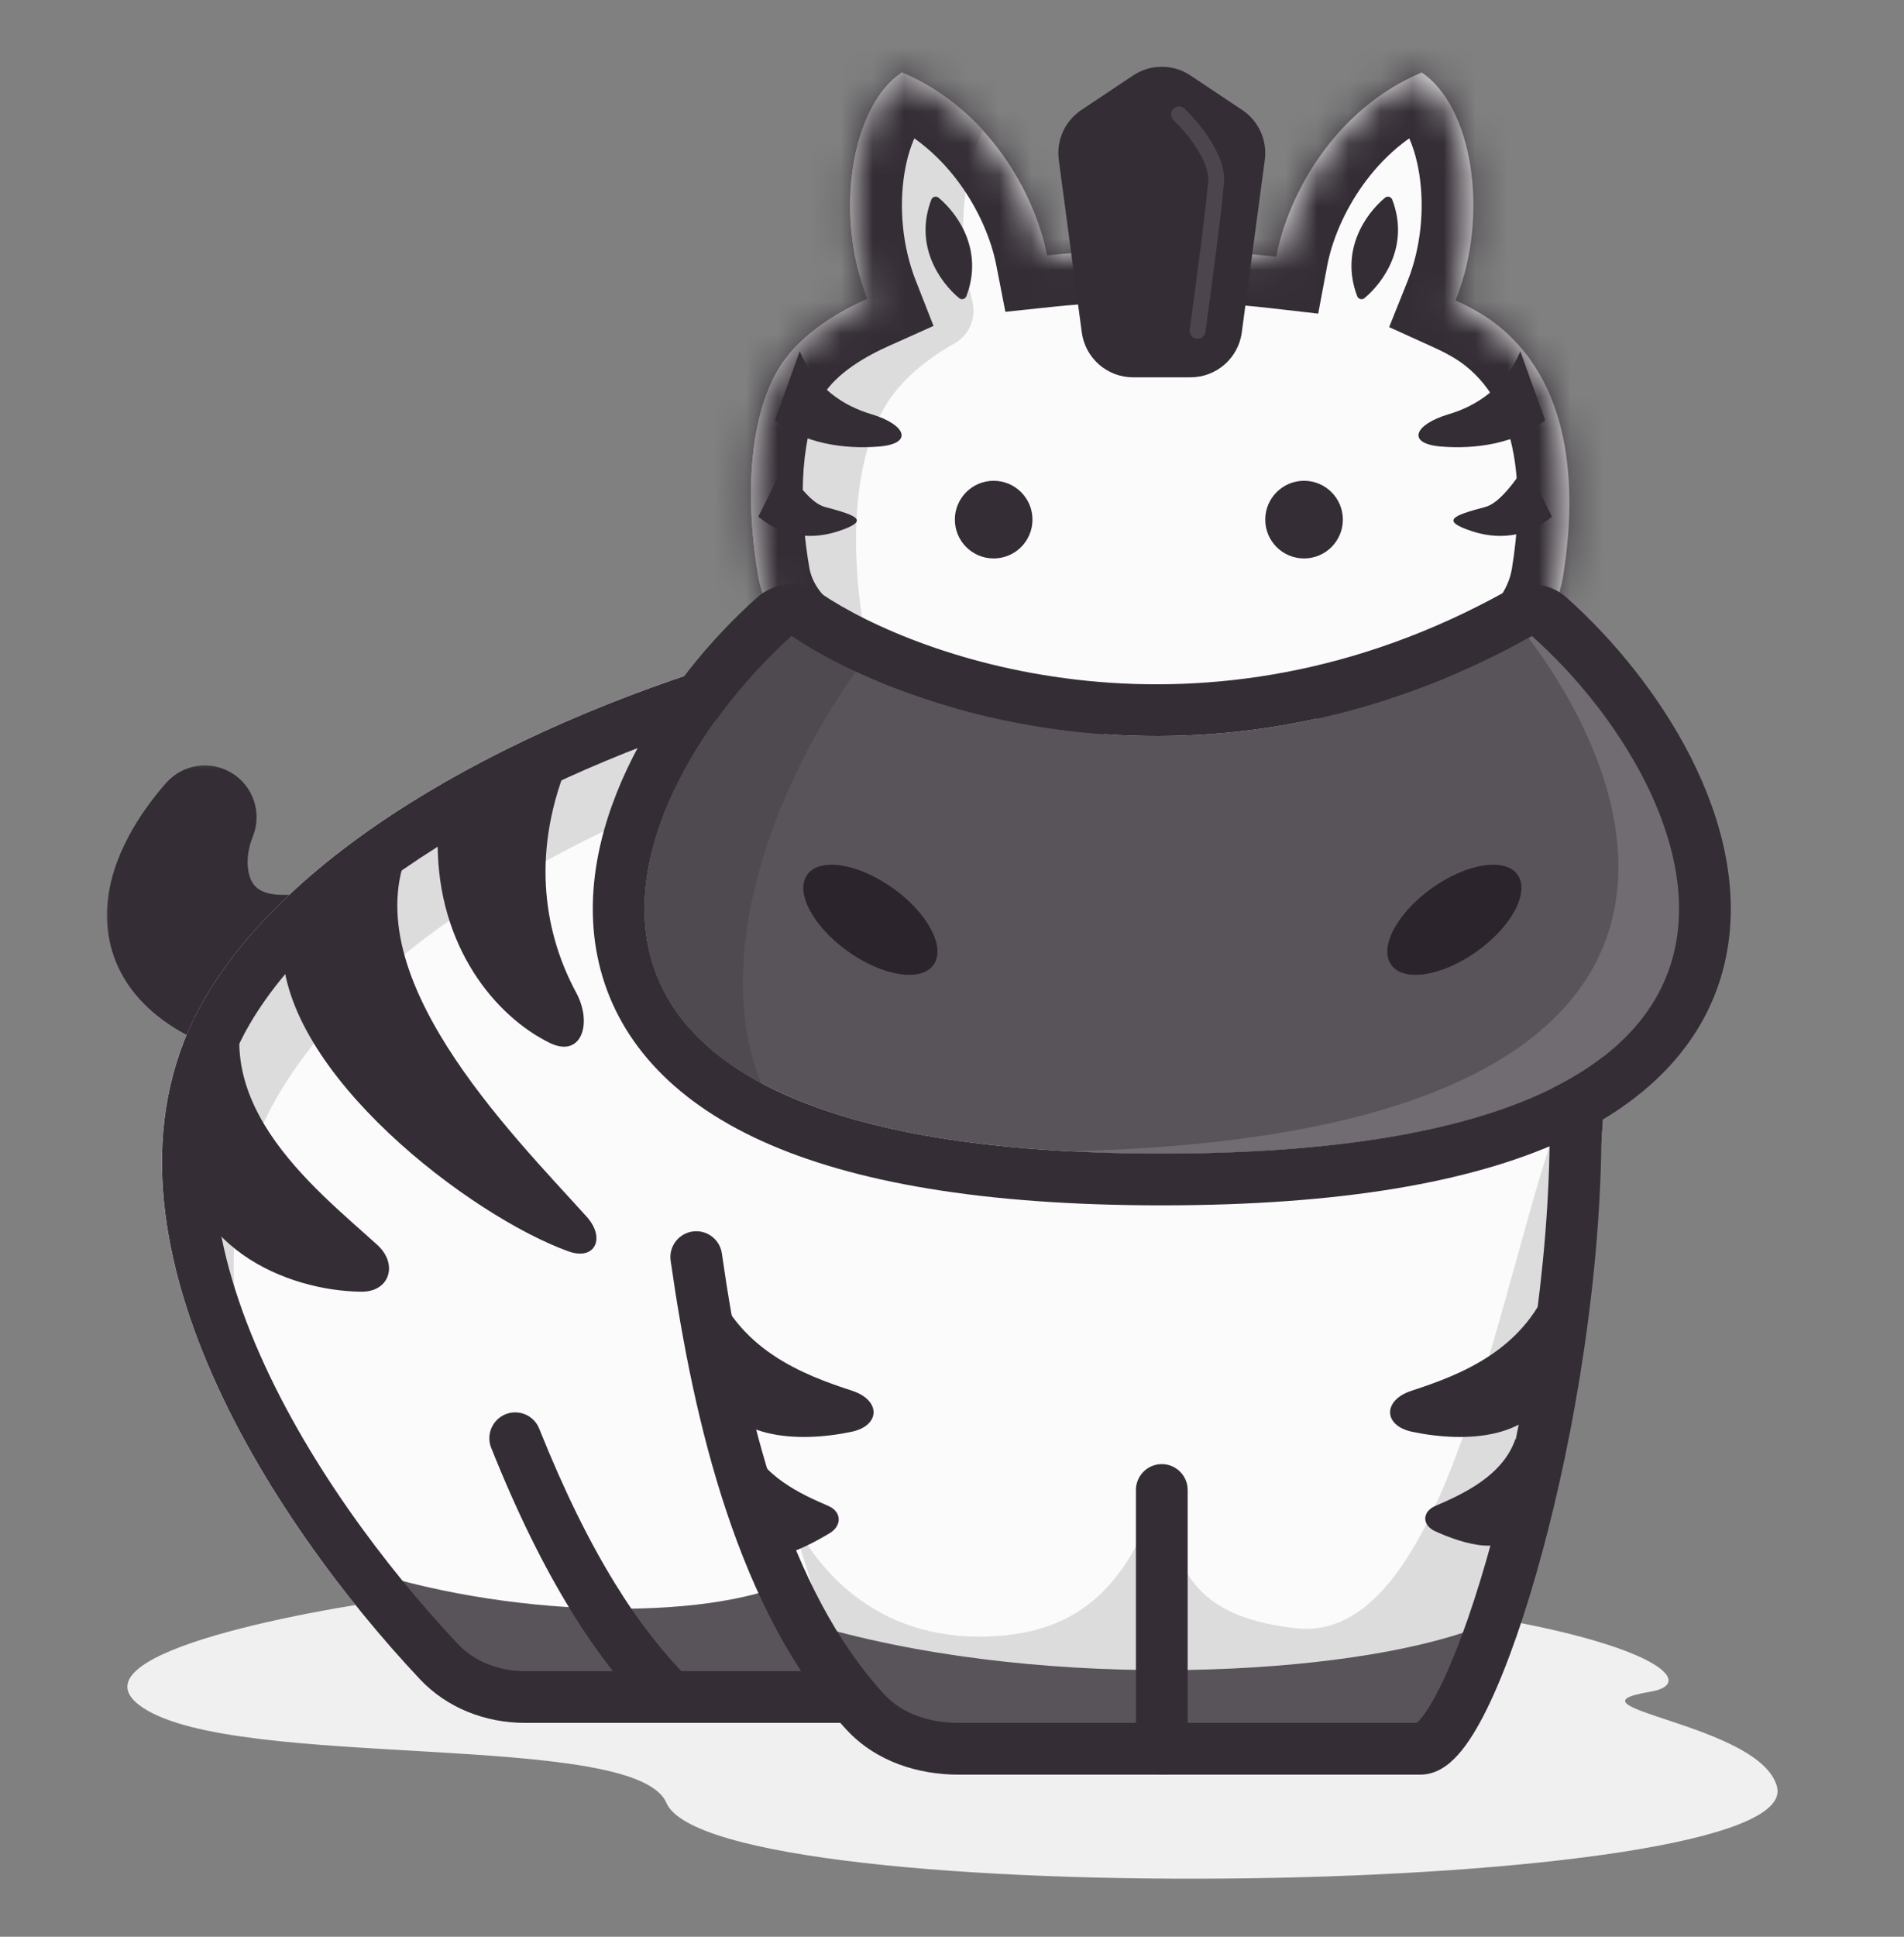 <svg width="60" height="61" viewBox="0 0 60 61" fill="none" xmlns="http://www.w3.org/2000/svg">
<rect x="0" y="0" width="60" height="61" fill="#808080" stroke="none"/>
<path d="M4.5 53.784C2.1 52.184 9.167 50.784 13 50.284C47 48.284 55 52.784 52 53.284C49 53.784 55.5 54.284 56 56.284C56.875 59.784 22.5 60.284 21 56.784C20.015 54.486 7.5 55.784 4.5 53.784Z" fill="#F0F0F0"/>
<path d="M6.455 31.444C2.317 38.539 8.588 47.957 13.236 52.892C14.091 53.799 15.299 54.264 16.545 54.264H42.329C44.297 54.264 46.087 53.09 46.778 51.248C52.161 36.911 52.327 23.843 43.946 20.034C34.981 15.959 12.161 21.664 6.455 31.444Z" fill="#FBFBFB"/>
<mask id="path-4-outside-1" maskUnits="userSpaceOnUse" x="3" y="23.739" width="10" height="10" fill="black">
<rect fill="white" x="3" y="23.739" width="10" height="10"/>
<path d="M6.455 25.739C5.695 27.641 6.455 29.814 8.9 29.814L7.27 31.444C3.467 29.923 5.346 27.007 6.455 25.739Z"/>
</mask>
<path d="M6.455 25.739C5.695 27.641 6.455 29.814 8.9 29.814L7.27 31.444C3.467 29.923 5.346 27.007 6.455 25.739Z" fill="#FBFBFB"/>
<path d="M8.9 29.814L10.053 30.967L12.836 28.184H8.9V29.814ZM6.455 25.739L7.969 26.344C8.264 25.607 7.984 24.764 7.307 24.349C6.63 23.934 5.752 24.068 5.229 24.666L6.455 25.739ZM7.27 31.444L6.665 32.958L7.663 33.357L8.423 32.597L7.27 31.444ZM8.9 28.184C8.534 28.184 8.318 28.104 8.197 28.034C8.078 27.966 7.991 27.873 7.926 27.746C7.784 27.468 7.725 26.953 7.969 26.344L4.942 25.134C4.425 26.426 4.367 27.949 5.026 29.234C5.732 30.611 7.128 31.444 8.9 31.444V28.184ZM5.229 24.666C4.633 25.346 3.599 26.707 3.403 28.297C3.297 29.159 3.435 30.114 4.03 30.999C4.609 31.859 5.516 32.498 6.665 32.958L7.876 29.931C7.124 29.63 6.839 29.334 6.735 29.179C6.648 29.05 6.612 28.912 6.638 28.696C6.708 28.131 7.169 27.399 7.682 26.812L5.229 24.666ZM7.748 28.662L6.118 30.291L8.423 32.597L10.053 30.967L7.748 28.662Z" fill="#342D35" mask="url(#path-4-outside-1)"/>
<path d="M10.418 49.54C6.536 44.368 3.125 37.154 6.455 31.444C12.161 21.664 34.981 15.959 43.946 20.034C45.343 20.669 46.503 21.562 47.441 22.674C38.12 18.528 14.641 24.422 8.759 34.505C6.05 39.149 7.656 44.756 10.418 49.54Z" fill="#DCDCDC"/>
<path d="M26 53.284L14.5 52.784L11 49.284C15.917 50.998 22.268 51.07 25 49.784L26 53.284Z" fill="#59535A"/>
<path fill-rule="evenodd" clip-rule="evenodd" d="M8.052 42.343C9.584 45.965 12.18 49.393 14.423 51.774C14.935 52.319 15.697 52.635 16.545 52.635H42.329C43.655 52.635 44.812 51.846 45.252 50.675C47.9 43.623 49.211 37.013 48.896 31.791C48.582 26.572 46.693 23.073 43.272 21.518C41.356 20.647 38.535 20.241 35.162 20.351C31.821 20.461 28.082 21.073 24.423 22.111C20.764 23.15 17.233 24.601 14.297 26.36C11.342 28.131 9.099 30.147 7.863 32.265C6.167 35.174 6.512 38.701 8.052 42.343ZM13.236 52.892C8.588 47.957 2.317 38.539 6.455 31.444C12.161 21.664 34.981 15.959 43.946 20.034C52.327 23.843 52.161 36.911 46.778 51.248C46.087 53.09 44.297 54.264 42.329 54.264H16.545C15.299 54.264 14.091 53.799 13.236 52.892Z" fill="#342D35"/>
<path d="M27.167 53.568C23.832 49.364 23.384 44.792 23.626 42.854L49.651 34.704C50.147 37.681 47.844 47.295 46.474 52.201C45.977 53.985 44.406 55.08 42.554 55.08H30.541C29.245 55.08 27.973 54.584 27.167 53.568Z" fill="#FBFBFB"/>
<path d="M48.871 35.965C47.021 41.634 45.342 51.784 40.842 51.284C37.242 50.884 37.025 49.057 36.606 46.784C35.606 49.784 34.144 51.548 30.851 51.548C27.299 51.548 25.45 49.073 24.811 47.443L24.606 46.784C24.649 46.978 24.717 47.201 24.811 47.443L27.106 54.784H44.606L46.106 53.284C47.606 50.284 49.988 32.543 48.871 35.965Z" fill="#DCDCDC"/>
<path d="M45 54.784H29L26 51.284C33.2 53.284 42.5 52.784 46.5 51.284L45 54.784Z" fill="#59535A"/>
<path fill-rule="evenodd" clip-rule="evenodd" d="M49.651 34.704C50.101 34.704 50.466 35.069 50.466 35.519C50.466 40.088 49.638 45.051 48.604 48.874C48.088 50.784 47.513 52.439 46.95 53.632C46.671 54.224 46.378 54.737 46.076 55.115C45.925 55.304 45.752 55.485 45.554 55.625C45.357 55.763 45.087 55.895 44.761 55.895H30.213C28.958 55.895 27.618 55.499 26.675 54.479C23.26 50.783 21.862 44.805 21.134 39.709C21.07 39.264 21.38 38.851 21.826 38.787C22.271 38.724 22.684 39.033 22.748 39.479C23.475 44.573 24.832 50.083 27.872 53.373C28.422 53.967 29.27 54.264 30.213 54.264H44.65C44.684 54.234 44.736 54.182 44.802 54.099C44.991 53.862 45.22 53.477 45.476 52.936C45.983 51.862 46.528 50.308 47.031 48.449C48.035 44.733 48.836 39.916 48.836 35.519C48.836 35.069 49.201 34.704 49.651 34.704Z" fill="#342D35"/>
<path fill-rule="evenodd" clip-rule="evenodd" d="M36.611 46.114C37.061 46.114 37.426 46.479 37.426 46.929V55.08C37.426 55.53 37.061 55.895 36.611 55.895C36.161 55.895 35.796 55.53 35.796 55.08V46.929C35.796 46.479 36.161 46.114 36.611 46.114Z" fill="#342D35"/>
<path fill-rule="evenodd" clip-rule="evenodd" d="M15.933 44.543C16.351 44.376 16.825 44.579 16.992 44.997C18.595 49.004 20.173 51.344 21.702 52.873C22.02 53.191 22.02 53.708 21.702 54.026C21.384 54.344 20.868 54.344 20.549 54.026C18.819 52.295 17.136 49.745 15.479 45.602C15.312 45.184 15.515 44.71 15.933 44.543Z" fill="#342D35"/>
<path d="M28.421 2.284C31.13 3.42 32.615 6.082 32.996 8.043C35.366 7.793 37.907 7.82 40.218 8.085C40.586 6.121 42.072 3.428 44.801 2.284C46.384 3.334 46.96 6.737 45.868 9.463C46.396 9.703 46.848 9.967 47.206 10.254C49.69 12.241 49.651 15.772 49.251 18.183C49.051 19.388 48.259 20.389 47.219 21.029L40.493 25.168C39.088 26.033 37.341 26.131 35.848 25.428L26.129 20.854C25.009 20.327 24.116 19.393 23.901 18.174C23.572 16.313 23.472 13.711 24.386 11.884C24.903 10.849 25.952 10.032 27.334 9.413C26.269 6.696 26.848 3.328 28.421 2.284Z" fill="#FBFBFB"/>
<path d="M30.974 4.106C30.294 3.361 29.445 2.714 28.421 2.284C26.848 3.328 26.269 6.696 27.334 9.413C25.952 10.032 24.903 10.849 24.386 11.884C23.472 13.711 23.572 16.313 23.901 18.174C24.116 19.393 25.009 20.327 26.129 20.854L28.427 21.936C27.817 21.383 27.377 20.673 27.23 19.84C26.875 17.832 26.767 15.025 27.753 13.052C28.2 12.159 29.013 11.417 30.083 10.814C30.548 10.552 30.776 9.996 30.64 9.48C30.14 7.574 30.309 5.519 30.974 4.106Z" fill="#DCDCDC"/>
<mask id="path-17-inside-2" fill="white">
<path fill-rule="evenodd" clip-rule="evenodd" d="M28.421 2.284C31.13 3.42 32.615 6.082 32.996 8.043C35.366 7.793 37.907 7.82 40.218 8.085C40.586 6.121 42.072 3.428 44.801 2.284C46.384 3.334 46.96 6.737 45.868 9.463C46.396 9.703 46.848 9.967 47.206 10.254C49.69 12.241 49.651 15.772 49.251 18.183C49.051 19.388 48.259 20.389 47.219 21.029L40.493 25.168C39.088 26.033 37.341 26.131 35.848 25.428L26.129 20.854C25.009 20.327 24.116 19.393 23.901 18.174C23.572 16.313 23.472 13.711 24.386 11.884C24.903 10.849 25.952 10.032 27.334 9.413C26.269 6.696 26.848 3.328 28.421 2.284Z"/>
</mask>
<path d="M32.996 8.043L31.396 8.355L31.682 9.821L33.168 9.664L32.996 8.043ZM28.421 2.284L29.052 0.781L28.247 0.444L27.52 0.926L28.421 2.284ZM40.218 8.085L40.032 9.705L41.54 9.878L41.82 8.386L40.218 8.085ZM44.801 2.284L45.702 0.926L44.975 0.444L44.17 0.781L44.801 2.284ZM45.868 9.463L44.355 8.857L43.776 10.303L45.194 10.947L45.868 9.463ZM47.206 10.254L46.188 11.527L47.206 10.254ZM49.251 18.183L50.859 18.45L50.859 18.45L49.251 18.183ZM47.219 21.029L48.073 22.417H48.073L47.219 21.029ZM40.493 25.168L41.348 26.556V26.556L40.493 25.168ZM35.848 25.428L35.154 26.903H35.154L35.848 25.428ZM26.129 20.854L25.434 22.329H25.434L26.129 20.854ZM23.901 18.174L25.506 17.89H25.506L23.901 18.174ZM24.386 11.884L25.844 12.613L25.844 12.613L24.386 11.884ZM27.334 9.413L28 10.901L29.418 10.265L28.851 8.819L27.334 9.413ZM34.596 7.732C34.14 5.388 32.389 2.181 29.052 0.781L27.791 3.787C29.871 4.66 31.089 6.777 31.396 8.355L34.596 7.732ZM40.404 6.466C37.98 6.188 35.32 6.158 32.825 6.422L33.168 9.664C35.413 9.427 37.834 9.453 40.032 9.705L40.404 6.466ZM44.17 0.781C40.809 2.191 39.057 5.433 38.616 7.785L41.82 8.386C42.116 6.809 43.336 4.666 45.431 3.787L44.17 0.781ZM47.382 10.069C48.044 8.415 48.195 6.585 47.948 4.995C47.712 3.476 47.048 1.819 45.702 0.926L43.9 3.643C44.137 3.8 44.552 4.37 44.727 5.496C44.891 6.551 44.784 7.786 44.355 8.857L47.382 10.069ZM48.224 8.981C47.732 8.587 47.155 8.257 46.542 7.979L45.194 10.947C45.638 11.149 45.964 11.347 46.188 11.527L48.224 8.981ZM50.859 18.45C51.075 17.145 51.21 15.46 50.915 13.778C50.619 12.083 49.865 10.293 48.224 8.981L46.188 11.527C47.031 12.201 47.499 13.171 47.704 14.34C47.911 15.525 47.826 16.81 47.643 17.916L50.859 18.45ZM48.073 22.417C49.427 21.584 50.566 20.213 50.859 18.45L47.643 17.916C47.536 18.563 47.091 19.194 46.365 19.641L48.073 22.417ZM41.348 26.556L48.073 22.417L46.365 19.641L39.639 23.78L41.348 26.556ZM35.154 26.903C37.145 27.84 39.474 27.709 41.348 26.556L39.639 23.78C38.702 24.356 37.538 24.422 36.542 23.953L35.154 26.903ZM25.434 22.329L35.154 26.903L36.542 23.953L26.823 19.379L25.434 22.329ZM22.296 18.457C22.627 20.332 23.974 21.642 25.434 22.329L26.823 19.379C26.043 19.012 25.605 18.453 25.506 17.89L22.296 18.457ZM22.928 11.155C21.77 13.47 21.952 16.515 22.296 18.457L25.506 17.89C25.192 16.112 25.174 13.952 25.844 12.613L22.928 11.155ZM26.667 7.926C25.119 8.619 23.683 9.643 22.928 11.155L25.844 12.613C26.123 12.054 26.785 11.445 28 10.901L26.667 7.926ZM27.52 0.926C26.182 1.813 25.518 3.456 25.278 4.966C25.028 6.544 25.171 8.36 25.816 10.008L28.851 8.819C28.432 7.749 28.332 6.523 28.498 5.477C28.675 4.362 29.087 3.799 29.322 3.643L27.52 0.926Z" fill="#342D35" mask="url(#path-17-inside-2)"/>
<path fill-rule="evenodd" clip-rule="evenodd" d="M34.077 3.464C33.559 3.809 33.283 4.419 33.365 5.036L34.09 10.469C34.198 11.279 34.889 11.884 35.705 11.884H37.517C38.334 11.884 39.024 11.279 39.132 10.469L39.857 5.036C39.939 4.419 39.663 3.809 39.145 3.464L37.515 2.377C36.968 2.012 36.254 2.012 35.707 2.377L34.077 3.464Z" fill="#342D35"/>
<path d="M30.454 9.327C31.001 7.882 30.185 6.735 29.578 6.228C29.499 6.163 29.383 6.195 29.347 6.291C28.8 7.735 29.616 8.882 30.223 9.389C30.301 9.455 30.418 9.422 30.454 9.327Z" fill="#342D35"/>
<path d="M42.768 9.327C42.221 7.882 43.037 6.735 43.644 6.228C43.723 6.163 43.839 6.195 43.875 6.291C44.422 7.735 43.607 8.882 42.999 9.389C42.921 9.455 42.804 9.422 42.768 9.327Z" fill="#342D35"/>
<circle cx="41.094" cy="16.366" r="1.223" fill="#342D35"/>
<circle cx="31.313" cy="16.366" r="1.223" fill="#342D35"/>
<path d="M36.611 36.334C14.446 36.334 19.599 24.788 24.945 20.034C28.461 22.411 38.049 25.739 48.277 20.034C53.623 24.788 58.776 36.334 36.611 36.334Z" fill="#59535A"/>
<path fill-rule="evenodd" clip-rule="evenodd" d="M33.732 36.263C34.636 36.31 35.595 36.334 36.611 36.334C58.776 36.334 53.623 24.788 48.277 20.034C48.241 20.054 48.206 20.073 48.171 20.093C52.771 26.238 54.063 35.757 33.732 36.263ZM25.055 20.107C25.018 20.083 24.982 20.058 24.945 20.034C24.932 20.046 24.919 20.057 24.906 20.069C24.956 20.082 25.006 20.095 25.055 20.107Z" fill="#716B72"/>
<path fill-rule="evenodd" clip-rule="evenodd" d="M23.978 34.107C22.38 30.126 24.389 24.771 26.964 21.155C26.162 20.783 25.483 20.397 24.945 20.034C21.065 23.484 17.288 30.511 23.978 34.107Z" fill="#4F4950"/>
<path d="M29.418 30.389C29.026 30.939 27.817 30.749 26.718 29.964C25.619 29.18 25.045 28.099 25.438 27.549C25.83 27 27.039 27.19 28.138 27.974C29.237 28.758 29.811 29.84 29.418 30.389Z" fill="#2B242C"/>
<path d="M43.841 30.389C44.233 30.939 45.442 30.749 46.542 29.964C47.641 29.18 48.214 28.099 47.822 27.549C47.43 27 46.221 27.19 45.122 27.974C44.022 28.758 43.449 29.84 43.841 30.389Z" fill="#2B242C"/>
<path fill-rule="evenodd" clip-rule="evenodd" d="M23.862 18.816C24.419 18.321 25.241 18.266 25.858 18.684C28.992 20.803 37.915 23.947 47.483 18.61C48.088 18.273 48.842 18.355 49.36 18.816C50.828 20.122 52.287 21.893 53.28 23.849C54.264 25.788 54.875 28.084 54.348 30.338C53.801 32.677 52.112 34.624 49.21 35.94C46.359 37.233 42.262 37.964 36.611 37.964C30.96 37.964 26.863 37.233 24.012 35.94C21.11 34.624 19.421 32.677 18.874 30.338C18.347 28.084 18.958 25.788 19.942 23.849C20.935 21.893 22.394 20.122 23.862 18.816ZM48.277 20.034C38.049 25.739 28.461 22.411 24.945 20.034C19.599 24.788 14.446 36.334 36.611 36.334C58.776 36.334 53.623 24.788 48.277 20.034Z" fill="#342D35"/>
<path d="M27.468 13.049C26.582 12.786 25.699 12.223 25.201 11.069L24.42 13.232C25.288 13.963 26.601 14.157 27.702 14.064C28.811 13.971 28.534 13.366 27.468 13.049Z" fill="#342D35"/>
<path d="M45.644 13.049C46.529 12.786 47.412 12.223 47.91 11.069L48.691 13.232C47.823 13.963 46.51 14.157 45.409 14.064C44.3 13.971 44.577 13.366 45.644 13.049Z" fill="#342D35"/>
<path d="M46.8 15.969C47.119 15.884 47.496 15.534 48.091 14.643L48.906 16.273C48.083 16.965 47.148 16.984 46.379 16.729C45.378 16.397 45.781 16.239 46.8 15.969Z" fill="#342D35"/>
<path d="M26.002 15.969C25.683 15.884 25.306 15.534 24.712 14.643L23.897 16.273C24.719 16.965 25.655 16.984 26.424 16.729C27.424 16.397 27.021 16.239 26.002 15.969Z" fill="#342D35"/>
<path d="M18.156 31.262C17.194 29.483 16.709 27.001 17.866 24.109L13.791 26.554C13.791 29.832 15.621 32.011 17.32 32.846C18.318 33.337 18.685 32.241 18.156 31.262Z" fill="#342D35"/>
<path d="M18.488 38.322C16.15 35.729 10.959 30.587 12.976 26.554L8.9 29.814C8.9 33.786 14.815 38.295 17.91 39.412C18.756 39.718 19.091 38.991 18.488 38.322Z" fill="#342D35"/>
<path d="M11.888 39.208C9.873 37.381 6.139 34.521 8.085 30.629L5.64 35.519C5.64 39.317 9.082 40.657 11.383 40.684C12.283 40.695 12.556 39.812 11.888 39.208Z" fill="#342D35"/>
<path d="M26.858 43.805C25.321 43.303 23.186 42.506 22.406 40.145L22.406 43.503C22.859 45.36 25.162 45.447 26.829 45.097C27.756 44.902 27.758 44.1 26.858 43.805Z" fill="#342D35"/>
<path d="M26.104 47.432C25.253 47.064 23.963 46.487 23.571 45.299L23.571 48.559C23.802 49.508 25.239 48.838 26.15 48.286C26.539 48.05 26.522 47.612 26.104 47.432Z" fill="#342D35"/>
<path d="M44.476 43.805C46.013 43.303 48.148 42.506 48.928 40.145L48.928 43.503C48.475 45.36 46.172 45.447 44.505 45.097C43.578 44.902 43.576 44.1 44.476 43.805Z" fill="#342D35"/>
<path d="M45.23 47.432C46.081 47.064 47.371 46.487 47.763 45.299L47.763 48.113C47.535 49.049 46.132 48.644 45.22 48.225C44.807 48.035 44.812 47.612 45.23 47.432Z" fill="#342D35"/>
<path fill-rule="evenodd" clip-rule="evenodd" d="M36.973 3.431C37.068 3.331 37.226 3.327 37.326 3.422C37.544 3.628 37.862 3.982 38.122 4.387C38.376 4.781 38.604 5.27 38.572 5.73C38.519 6.494 38.158 9.203 37.986 10.454C37.967 10.59 37.841 10.686 37.704 10.667C37.567 10.648 37.472 10.522 37.491 10.385C37.664 9.125 38.022 6.438 38.073 5.696C38.093 5.403 37.942 5.031 37.702 4.657C37.467 4.292 37.176 3.968 36.982 3.785C36.882 3.69 36.878 3.532 36.973 3.431Z" fill="#4C454D"/>
</svg>
